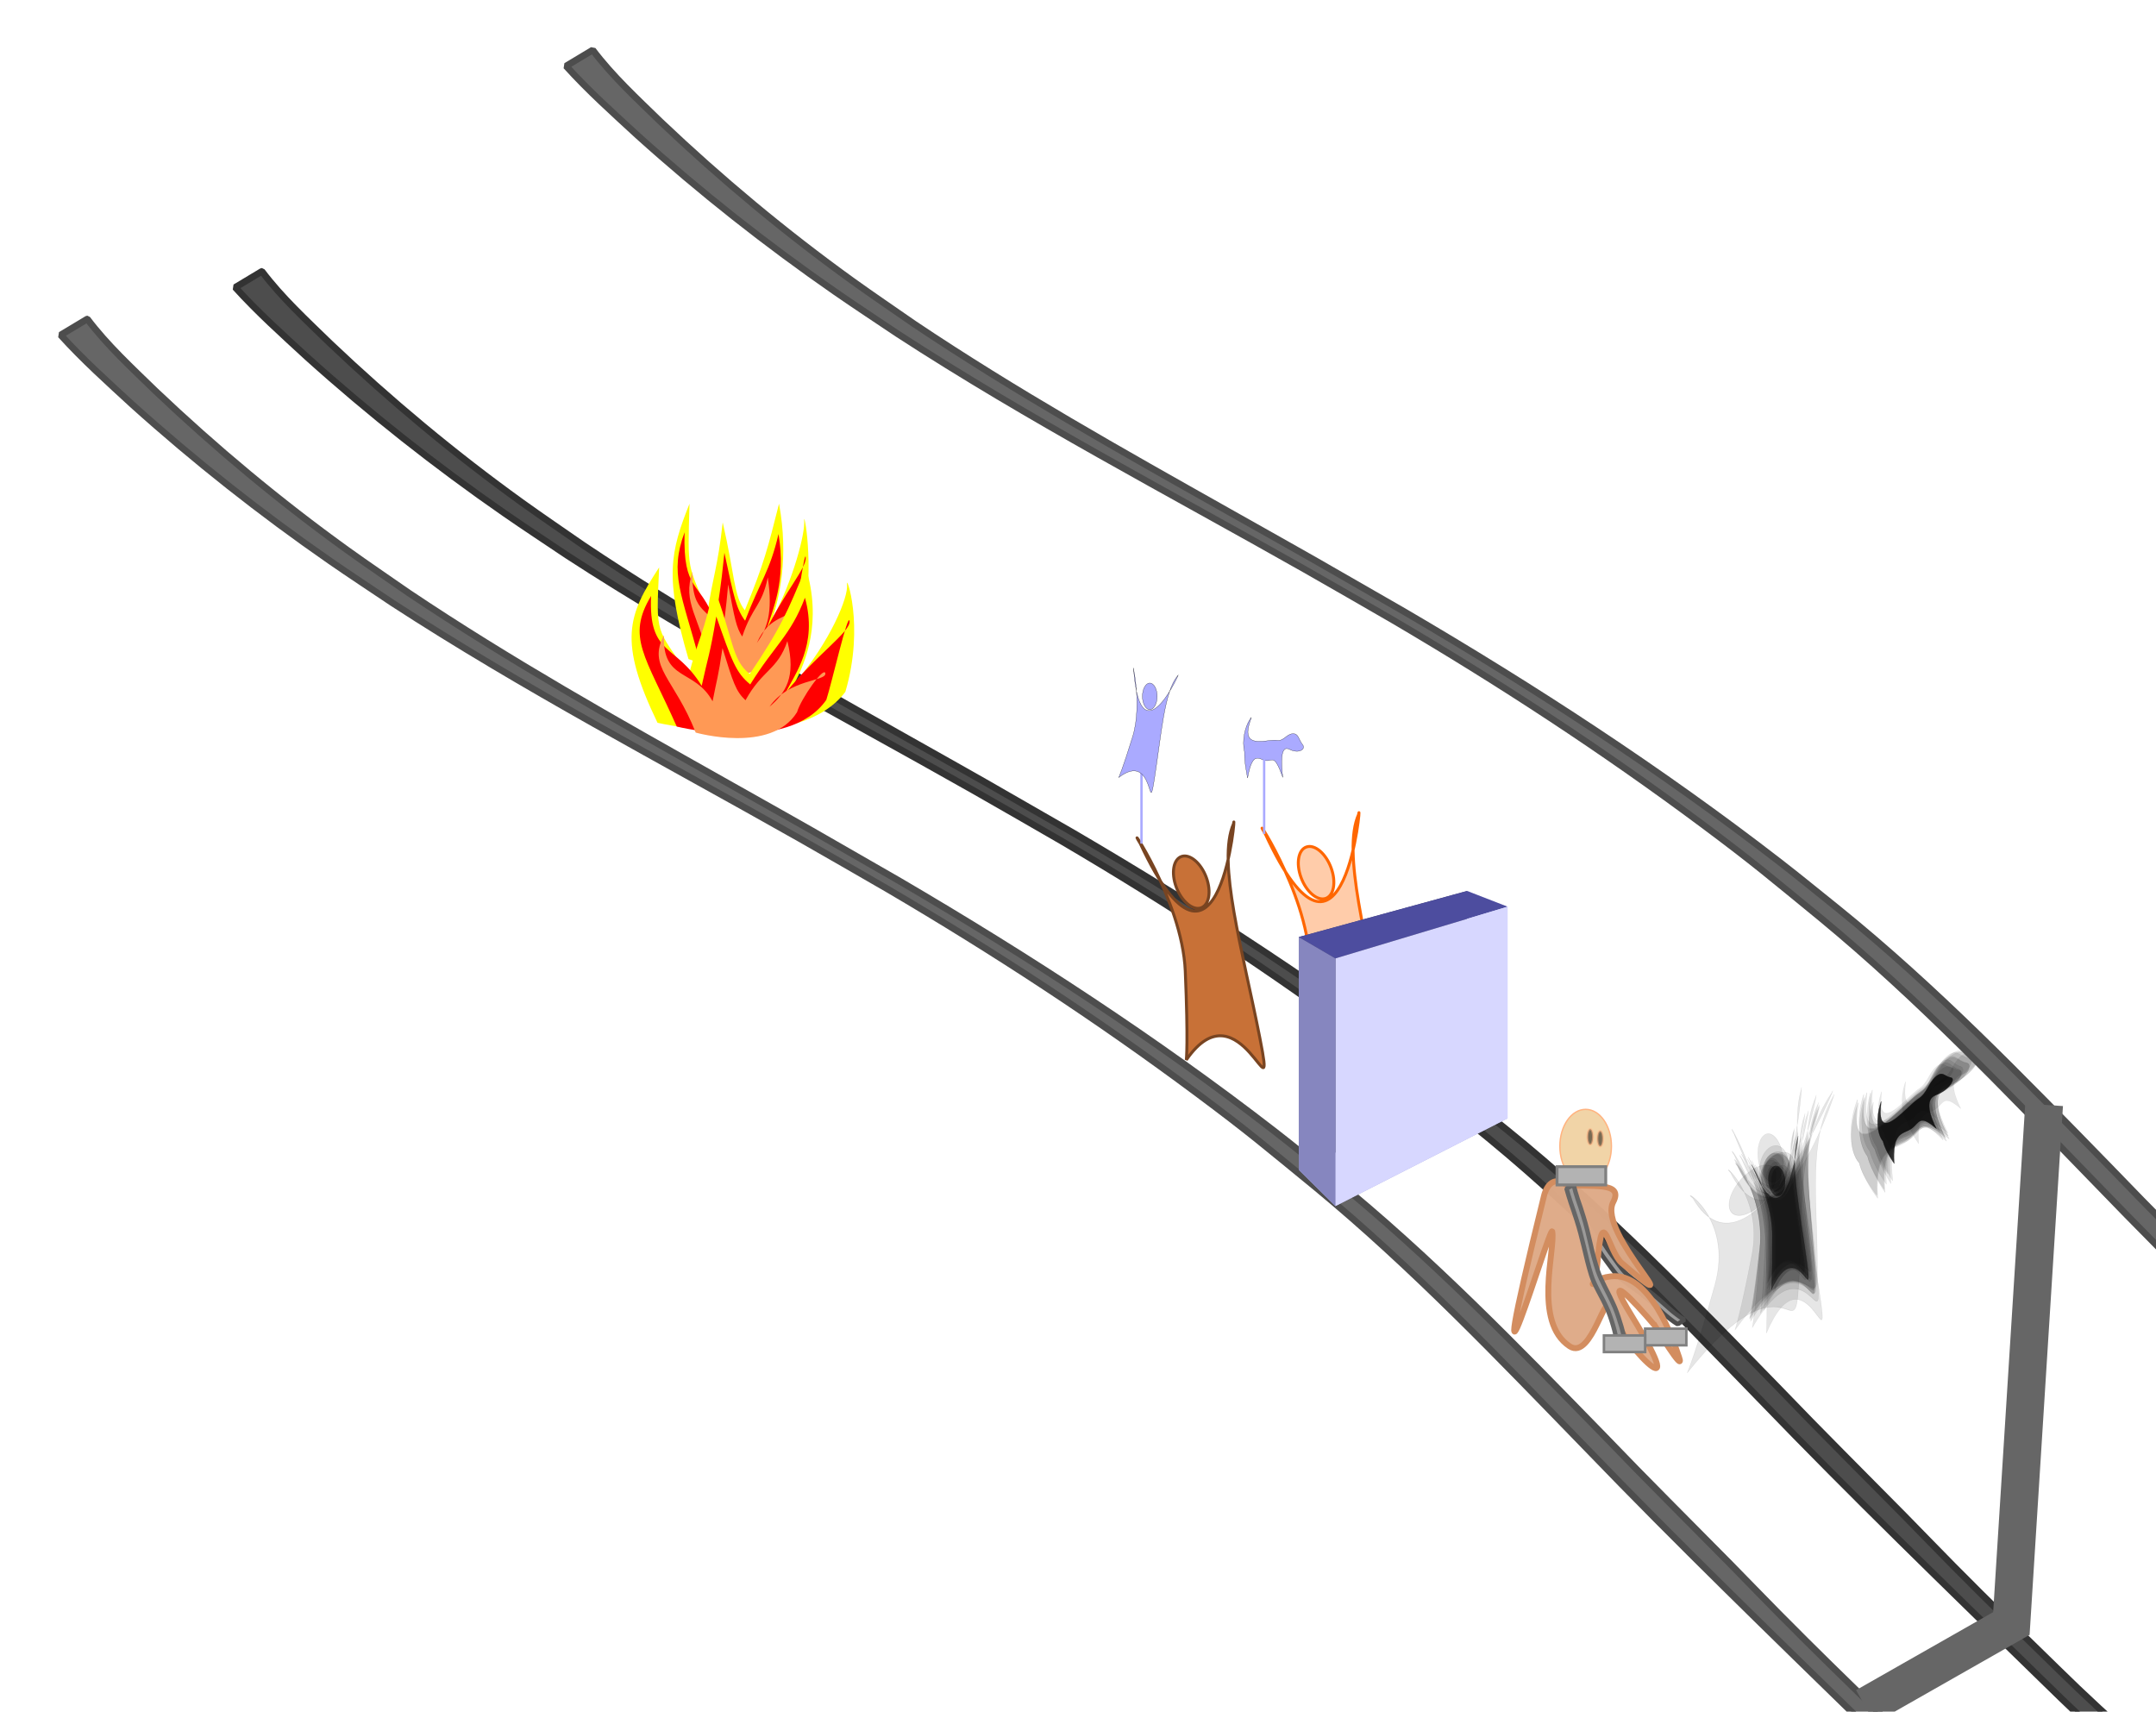 <?xml version="1.0" encoding="UTF-8" standalone="no"?>
<!-- Created with Inkscape (http://www.inkscape.org/) -->

<svg
   xmlns:dc="http://purl.org/dc/elements/1.1/"
   xmlns:cc="http://creativecommons.org/ns#"
   xmlns:rdf="http://www.w3.org/1999/02/22-rdf-syntax-ns#"
   xmlns:svg="http://www.w3.org/2000/svg"
   xmlns="http://www.w3.org/2000/svg"
   xmlns:sodipodi="http://sodipodi.sourceforge.net/DTD/sodipodi-0.dtd"
   xmlns:inkscape="http://www.inkscape.org/namespaces/inkscape"
   version="1.0"
   width="970"
   height="770"
   id="svg1"
   sodipodi:docname="Hoehlengleichnis2.svg"
   inkscape:version="0.92.3 (2405546, 2018-03-11)">
  <sodipodi:namedview
     pagecolor="#ffffff"
     bordercolor="#666666"
     borderopacity="1"
     objecttolerance="10"
     gridtolerance="10"
     guidetolerance="10"
     inkscape:pageopacity="0"
     inkscape:pageshadow="2"
     inkscape:window-width="1920"
     inkscape:window-height="1057"
     id="namedview50"
     showgrid="false"
     inkscape:zoom="0.88293651"
     inkscape:cx="682.37745"
     inkscape:cy="348.01519"
     inkscape:window-x="1912"
     inkscape:window-y="-8"
     inkscape:window-maximized="1"
     inkscape:current-layer="svg1" />
  <defs
     id="defs3">
    <inkscape:perspective
       sodipodi:type="inkscape:persp3d"
       inkscape:vp_x="326.1443 : 499.01215 : 1"
       inkscape:vp_y="0 : 937.68683 : 0"
       inkscape:vp_z="1134.1123 : 499.01215 : 1"
       inkscape:persp3d-origin="730.12833 : 425.56001 : 1"
       id="perspective915" />
  </defs>
  <path
     style="opacity:1;fill:#4d4d4d;fill-opacity:1;fill-rule:nonzero;stroke:#333333;stroke-width:3;stroke-linecap:round;stroke-linejoin:bevel;stroke-miterlimit:4;stroke-dasharray:none;stroke-dashoffset:0;stroke-opacity:1;paint-order:stroke markers fill"
     id="path862-6"
     d="m 117.827,122.079 c 8.953,11.85 19.953,21.954 30.558,32.28 27.139,25.77 55.954,49.78 86.328,71.652 9.097,6.551 18.396,12.815 27.594,19.223 45.537,30.546 93.376,57.369 141.113,84.255 49.617,27.945 30.398,17.044 79.779,45.412 58.358,34.176 115.171,71.16 168.697,112.552 8.794,6.801 17.371,13.878 26.057,20.817 44.03,35.564 83.351,76.334 122.808,116.766 18.471,19.262 37.423,38.051 56.158,57.052 7.247,7.35 14.381,14.813 21.648,22.144 18.461,18.624 28.151,27.941 46.922,46.276 24.725,24.228 50.691,47.541 80.248,65.778 10.666,6.581 13.852,7.829 24.415,12.929 0,0 -10.168,6.675 -10.168,6.675 v 0 c -10.156,-5.522 -13.124,-6.872 -23.398,-13.76 -28.675,-19.224 -53.877,-43.005 -78.461,-67.097 C 875.849,713.78 833.402,672.686 792.427,630.128 753.157,589.709 714.185,548.793 670.667,512.842 647.511,493.928 641.173,488.334 616.793,470.175 572.233,436.987 525.653,406.568 477.746,378.444 464.482,370.823 451.265,363.119 437.954,355.58 376.697,320.885 314.197,288.241 255.125,249.82 c -9.37,-6.309 -18.827,-12.49 -28.11,-18.927 -31.046,-21.528 -60.762,-44.958 -88.838,-70.24 -11.049,-10.174 -22.261,-20.214 -32.34,-31.375 0,0 11.99,-7.199 11.99,-7.199 z"
     inkscape:connector-curvature="0" />
  <path
     style="opacity:1;fill:#999999;fill-opacity:0.972;fill-rule:nonzero;stroke:#4d4d4d;stroke-width:2;stroke-linecap:round;stroke-linejoin:bevel;stroke-miterlimit:4;stroke-dasharray:none;stroke-dashoffset:0;stroke-opacity:1;paint-order:stroke markers fill"
     id="path1055"
     d="m 754.826,595.725 c -1.269,-0.725 -2.451,-1.611 -3.603,-2.509 -2.006,-1.517 -3.827,-3.249 -5.667,-4.958 -3.022,-2.908 -6.331,-5.483 -9.67,-8.012 -2.299,-1.775 -4.775,-3.316 -6.997,-5.189 -1.383,-1.175 -2.461,-2.641 -3.529,-4.094 -0.909,-1.302 -1.865,-2.569 -2.821,-3.836 -0.893,-1.161 -1.696,-2.383 -2.501,-3.606 -1.004,-1.461 -1.932,-2.971 -2.871,-4.474 -0.519,-0.866 -1.184,-1.646 -1.621,-2.56 -0.402,-0.798 -0.904,-1.537 -1.351,-2.309 -0.716,-1.216 -1.452,-2.421 -2.233,-3.596 -1.042,-1.504 -1.992,-3.064 -2.919,-4.641 -0.636,-1.062 -1.207,-2.16 -1.744,-3.274 -0.468,-1.019 -0.96,-2.025 -1.468,-3.023 -0.327,-0.693 -0.605,-1.404 -0.831,-2.136 -0.245,-0.735 -0.407,-1.494 -0.602,-2.243 -0.199,-0.737 -0.43,-1.463 -0.575,-2.213 -0.015,-0.101 -0.03,-0.201 -0.045,-0.302 0,0 3.274,-1.724 3.274,-1.724 v 0 c 0.012,0.097 0.023,0.193 0.035,0.29 0.123,0.747 0.344,1.466 0.546,2.194 0.203,0.741 0.358,1.496 0.607,2.225 0.216,0.715 0.474,1.413 0.78,2.095 0.49,1.009 0.989,2.014 1.457,3.035 0.536,1.106 1.095,2.2 1.706,3.266 0.891,1.588 1.823,3.148 2.883,4.631 0.803,1.17 1.579,2.361 2.296,3.585 0.465,0.775 0.987,1.516 1.395,2.324 0.412,0.908 1.051,1.692 1.542,2.556 0.916,1.512 1.824,3.029 2.849,4.471 0.82,1.205 1.642,2.407 2.519,3.572 0.95,1.271 1.871,2.563 2.788,3.858 1.064,1.423 2.12,2.869 3.481,4.029 2.171,1.885 4.545,3.516 6.81,5.283 3.343,2.556 6.68,5.127 9.78,7.979 1.869,1.676 3.712,3.384 5.732,4.881 1.152,0.864 2.328,1.761 3.645,2.354 0,0 -3.076,2.07 -3.076,2.07 z"
     inkscape:connector-curvature="0" />
  <path
     d="m 309.764,296.503 c -10.861,-36.966 -8.145,-48.312 0.453,-69.906 -0.905,31.476 -0.905,26.352 8.145,48.678 2.263,-15.738 4.525,-19.764 6.788,-40.26 5.43,23.424 4.978,33.306 9.955,39.528 8.598,-20.862 10.408,-28.182 15.386,-47.946 4.525,24.522 0,42.456 -3.168,52.338 9.956,-19.032 14.933,-39.162 14.481,-44.652 -0.453,-5.49 4.978,18.3 -0.453,48.312 -13.123,28.548 -51.588,13.908 -51.588,13.908 z"
     style="fill:#ffff00;fill-opacity:1;fill-rule:evenodd;stroke:none;stroke-width:0.113pt;stroke-linecap:butt;stroke-linejoin:miter;stroke-opacity:1"
     id="path2385-6"
     inkscape:connector-curvature="0" />
  <path
     d="m 315.053,298.196 c -8.647,-31.895 -13.901,-40.11 -7.055,-58.742 -0.721,27.158 6.695,21.163 13.901,40.426 1.801,-13.579 2.212,-13.511 4.014,-31.196 4.323,20.211 5.354,25.196 9.317,30.564 6.845,-18 11.067,-21.955 15.03,-39.008 3.603,21.158 -2.781,34.271 -5.303,42.797 7.926,-16.421 17.914,-27.494 17.554,-32.231 -0.36,-4.737 -4.843,27.594 -6.385,35.389 -10.448,24.632 -41.072,12 -41.072,12 z"
     style="fill:#ff0000;fill-opacity:1;fill-rule:evenodd;stroke:none;stroke-width:0.113pt;stroke-linecap:butt;stroke-linejoin:miter;stroke-opacity:1"
     id="path2384-3"
     inkscape:connector-curvature="0"
     sodipodi:nodetypes="cccccccscc" />
  <path
     d="m 320.253,300.909 c -5.862,-24.478 -13.358,-29.457 -8.717,-43.756 -0.488,20.842 8.473,14.916 13.358,29.699 1.221,-10.421 1.5,-10.369 2.721,-23.941 2.931,15.511 3.629,19.336 6.316,23.456 4.64,-13.814 8.814,-13.535 11.501,-26.622 2.442,16.238 -0.474,23.292 -4.906,29.53 5.373,-12.602 15.576,-11.323 15.331,-14.959 -0.244,-3.635 -6.714,11.4 -7.76,17.382 -7.083,18.903 -27.843,9.209 -27.843,9.209 z"
     style="fill:#ff9955;fill-opacity:1;fill-rule:evenodd;stroke:none;stroke-width:0.082pt;stroke-linecap:butt;stroke-linejoin:miter;stroke-opacity:1"
     id="path2384-8-6"
     inkscape:connector-curvature="0"
     sodipodi:nodetypes="cccccccscc" />
  <path
     d="m 295.816,325.16 c -17.792,-36.966 -13.344,-48.312 0.741,-69.906 -1.483,31.476 -1.483,26.352 13.344,48.678 3.707,-15.738 7.413,-19.764 11.12,-40.26 8.896,23.424 8.155,33.306 16.309,39.528 14.085,-20.862 17.05,-28.182 25.205,-47.946 7.413,24.522 0,42.456 -5.189,52.338 16.309,-19.032 24.464,-39.162 23.722,-44.652 -0.741,-5.49 8.155,18.3 -0.741,48.312 -21.498,28.548 -84.511,13.908 -84.511,13.908 z"
     style="fill:#ffff00;fill-opacity:1;fill-rule:evenodd;stroke:none;stroke-width:0.144pt;stroke-linecap:butt;stroke-linejoin:miter;stroke-opacity:1"
     id="path2385"
     inkscape:connector-curvature="0" />
  <path
     d="m 304.48,326.854 c -14.165,-31.895 -22.772,-40.11 -11.558,-58.742 -1.18,27.158 10.968,21.163 22.772,40.426 2.951,-13.579 3.624,-13.511 6.575,-31.196 7.083,20.211 8.77,25.196 15.262,30.564 11.214,-18 18.13,-21.955 24.623,-39.008 5.902,21.158 -4.556,34.271 -8.687,42.797 12.985,-16.421 29.347,-27.494 28.757,-32.231 -0.59,-4.737 -7.933,27.594 -10.46,35.389 -17.116,24.632 -67.284,12 -67.284,12 z"
     style="fill:#ff0000;fill-opacity:1;fill-rule:evenodd;stroke:none;stroke-width:0.145pt;stroke-linecap:butt;stroke-linejoin:miter;stroke-opacity:1"
     id="path2384"
     inkscape:connector-curvature="0"
     sodipodi:nodetypes="cccccccscc" />
  <path
     d="m 589.532,472.56 c 24.373,-35.06 40.718,29.885 33.162,-9.614 -7.556,-39.499 -19.044,-79.573 -11.442,-96.558 1.475,-10.487 -6.021,86.617 -41.977,8.769 -7.938,-12.964 18.734,25.022 19.968,57.42 1.234,32.398 0.29,39.984 0.29,39.984 z m 9.354,-82.112 c 2.347,6.407 1.216,12.563 -2.525,13.75 -3.741,1.187 -8.676,-3.044 -11.023,-9.451 -2.347,-6.407 -1.216,-12.563 2.525,-13.75 3.741,-1.187 8.676,3.044 11.023,9.451 z"
     style="fill:#ffccaa;fill-opacity:1;fill-rule:evenodd;stroke:#ff6600;stroke-width:1.321;stroke-linecap:butt;stroke-linejoin:miter;stroke-miterlimit:4;stroke-dasharray:none;stroke-opacity:1"
     id="path2354"
     inkscape:connector-curvature="0" />
  <g
     id="g1087"
     transform="matrix(1,0.028,0,1,77.79,79.612)">
    <g
       id="g1117"
       transform="matrix(0.969,-0.815,0.249,0.823,-290.883,702.282)">
      <path
         d="m 874.779,612.711 c 30.395,-18.487 24.316,28.964 29.96,0.616 5.645,-28.347 8.25,-57.927 19.539,-67.787 4.342,-6.779 -30.829,57.311 -36.908,-3.081 -2.605,-10.476 7.816,20.952 -0.868,43.137 -8.684,22.185 -11.724,27.115 -11.724,27.115 z m 32.203,-53.547 c 0,4.839 -2.765,8.761 -6.176,8.761 -3.411,0 -6.176,-3.922 -6.176,-8.761 0,-4.839 2.765,-8.761 6.176,-8.761 3.411,0 6.176,3.922 6.176,8.761 z"
         style="opacity:0.1;fill:#000000;fill-opacity:1;fill-rule:evenodd;stroke:#000000;stroke-width:0.127pt;stroke-linecap:butt;stroke-linejoin:miter;stroke-opacity:1"
         id="path2515"
         inkscape:connector-curvature="0" />
      <path
         d="m 874.779,613.244 c 30.395,-18.803 24.316,29.458 29.96,0.627 5.645,-28.831 8.25,-58.916 19.539,-68.944 4.342,-6.894 -30.829,58.289 -36.908,-3.134 -2.605,-10.655 7.816,21.31 -0.868,43.873 -8.684,22.563 -11.724,27.578 -11.724,27.578 z m 32.203,-54.461 c 0,4.921 -2.765,8.911 -6.176,8.911 -3.411,0 -6.176,-3.989 -6.176,-8.911 0,-4.921 2.765,-8.911 6.176,-8.911 3.411,0 6.176,3.989 6.176,8.911 z"
         style="opacity:0.1;fill:#000000;fill-opacity:1;fill-rule:evenodd;stroke:#000000;stroke-width:0.128pt;stroke-linecap:butt;stroke-linejoin:miter;stroke-opacity:1"
         id="path2518"
         inkscape:connector-curvature="0" />
      <path
         d="m 881.002,614.379 c 22.809,-19.475 18.247,30.51 22.483,0.649 4.236,-29.861 6.191,-61.021 14.663,-71.407 3.258,-7.141 -23.135,60.371 -27.696,-3.246 -1.955,-11.036 5.865,22.071 -0.652,45.441 -6.517,23.37 -8.798,28.563 -8.798,28.563 z m 24.166,-56.407 c 0,5.097 -2.075,9.229 -4.635,9.229 -2.56,0 -4.635,-4.132 -4.635,-9.229 0,-5.097 2.075,-9.229 4.635,-9.229 2.56,0 4.635,4.132 4.635,9.229 z"
         style="opacity:0.1;fill:#000000;fill-opacity:1;fill-rule:evenodd;stroke:#000000;stroke-width:0.113pt;stroke-linecap:butt;stroke-linejoin:miter;stroke-opacity:1"
         id="path2521"
         inkscape:connector-curvature="0" />
      <path
         d="m 879.423,614.379 c 24.734,-19.475 19.787,30.51 24.381,0.649 4.593,-29.861 6.713,-61.021 15.9,-71.407 3.533,-7.141 -25.087,60.371 -30.034,-3.246 -2.12,-11.036 6.36,22.071 -0.707,45.441 -7.067,23.37 -9.54,28.563 -9.54,28.563 z m 26.206,-56.407 c 0,5.097 -2.25,9.229 -5.026,9.229 -2.776,0 -5.026,-4.132 -5.026,-9.229 0,-5.097 2.25,-9.229 5.026,-9.229 2.776,0 5.026,4.132 5.026,9.229 z"
         style="opacity:0.1;fill:#000000;fill-opacity:1;fill-rule:evenodd;stroke:#000000;stroke-width:0.118pt;stroke-linecap:butt;stroke-linejoin:miter;stroke-opacity:1"
         id="path2524"
         inkscape:connector-curvature="0" />
      <path
         d="m 879.419,625.113 c 24.739,-25.831 19.791,40.468 24.385,0.861 4.594,-39.607 6.715,-80.937 15.903,-94.713 3.534,-9.471 -25.092,80.076 -30.04,-4.305 -2.12,-14.638 6.361,29.275 -0.707,60.272 -7.068,30.997 -9.542,37.885 -9.542,37.885 z m 26.211,-74.817 c 0,6.761 -2.251,12.241 -5.027,12.241 -2.776,0 -5.027,-5.481 -5.027,-12.241 0,-6.761 2.251,-12.241 5.027,-12.241 2.776,0 5.027,5.481 5.027,12.241 z"
         style="opacity:0.1;fill:#000000;fill-opacity:1;fill-rule:evenodd;stroke:#000000;stroke-width:0.135pt;stroke-linecap:butt;stroke-linejoin:miter;stroke-opacity:1"
         id="path2527"
         inkscape:connector-curvature="0" />
      <path
         d="m 874.779,614.379 c 30.395,-19.475 24.316,30.51 29.96,0.649 5.645,-29.861 8.25,-61.021 19.539,-71.407 4.342,-7.141 -30.829,60.371 -36.908,-3.246 -2.605,-11.036 7.816,22.071 -0.868,45.441 -8.684,23.37 -11.724,28.563 -11.724,28.563 z m 32.203,-56.407 c 0,5.097 -2.765,9.229 -6.176,9.229 -3.411,0 -6.176,-4.132 -6.176,-9.229 0,-5.097 2.765,-9.229 6.176,-9.229 3.411,0 6.176,4.132 6.176,9.229 z"
         style="opacity:0.1;fill:#000000;fill-opacity:1;fill-rule:evenodd;stroke:#000000;stroke-width:0.13pt;stroke-linecap:butt;stroke-linejoin:miter;stroke-opacity:1"
         id="path2530"
         inkscape:connector-curvature="0" />
      <path
         d="m 874.779,617.757 c 30.395,-21.475 24.316,33.645 29.96,0.716 5.645,-32.929 8.25,-67.289 19.539,-78.743 4.342,-7.874 -30.829,66.573 -36.908,-3.579 -2.605,-12.169 7.816,24.339 -0.868,50.109 -8.684,25.77 -11.724,31.497 -11.724,31.497 z m 32.203,-62.201 c 0,5.621 -2.765,10.177 -6.176,10.177 -3.411,0 -6.176,-4.556 -6.176,-10.177 0,-5.621 2.765,-10.177 6.176,-10.177 3.411,0 6.176,4.556 6.176,10.177 z"
         style="opacity:0.1;fill:#000000;fill-opacity:1;fill-rule:evenodd;stroke:#000000;stroke-width:0.137pt;stroke-linecap:butt;stroke-linejoin:miter;stroke-opacity:1"
         id="path2533"
         inkscape:connector-curvature="0" />
      <path
         d="m 867.995,612.674 c 38.664,-18.465 30.931,28.928 38.111,0.616 7.18,-28.313 10.494,-57.857 24.855,-67.705 5.523,-6.771 -39.216,57.242 -46.949,-3.078 -3.314,-10.464 9.942,20.927 -1.105,43.085 -11.047,22.158 -14.913,27.082 -14.913,27.082 z m 40.964,-53.483 c 0,4.833 -3.517,8.751 -7.856,8.751 -4.339,0 -7.856,-3.918 -7.856,-8.751 0,-4.833 3.517,-8.751 7.856,-8.751 4.339,0 7.856,3.918 7.856,8.751 z"
         style="opacity:0.1;fill:#000000;fill-opacity:1;fill-rule:evenodd;stroke:#000000;stroke-width:0.143pt;stroke-linecap:butt;stroke-linejoin:miter;stroke-opacity:1"
         id="path2536"
         inkscape:connector-curvature="0" />
      <path
         d="m 845.441,614.379 c 52.321,-19.475 41.857,30.51 51.574,0.649 9.717,-29.861 14.201,-61.021 33.635,-71.407 7.474,-7.141 -53.068,60.371 -63.533,-3.246 -4.485,-11.036 13.454,22.071 -1.495,45.441 -14.949,23.37 -20.181,28.563 -20.181,28.563 z m 55.434,-56.407 c 0,5.097 -4.76,9.229 -10.631,9.229 -5.871,0 -10.631,-4.132 -10.631,-9.229 0,-5.097 4.76,-9.229 10.631,-9.229 5.871,0 10.631,4.132 10.631,9.229 z"
         style="opacity:0.1;fill:#000000;fill-opacity:1;fill-rule:evenodd;stroke:#000000;stroke-width:0.171pt;stroke-linecap:butt;stroke-linejoin:miter;stroke-opacity:1"
         id="path2539"
         inkscape:connector-curvature="0" />
      <path
         d="m 943.615,603.573 c 3.484,-22.258 8.308,-13.911 12.865,-13.448 4.556,0.464 5.628,-5.565 11.524,12.984 -1.072,-10.202 -1.876,-25.504 4.556,-21.794 6.432,3.71 11.792,0 9.112,-3.71 -2.68,-3.71 -2.68,-8.81 -6.968,-8.347 -4.288,0.464 -6.164,6.028 -10.72,5.101 -4.556,-0.927 -16.081,3.71 -19.297,-2.319 -3.216,-6.028 4.02,-19.939 0.536,-13.911 -3.484,6.028 -5.628,16.694 -3.752,25.04 -0.268,7.883 2.144,20.403 2.144,20.403 z"
         style="opacity:0.1;fill:#000000;fill-opacity:1;fill-rule:evenodd;stroke:#000000;stroke-width:0.087pt;stroke-linecap:butt;stroke-linejoin:miter;stroke-opacity:1"
         id="path2543"
         inkscape:connector-curvature="0" />
      <path
         d="m 936.064,604.172 c 4.759,-22.258 11.349,-13.911 17.572,-13.448 6.224,0.464 7.688,-5.565 15.742,12.984 -1.464,-10.202 -2.563,-25.504 6.224,-21.794 8.786,3.71 16.108,0 12.447,-3.71 -3.661,-3.71 -3.661,-8.81 -9.518,-8.347 -5.857,0.464 -8.42,6.028 -14.644,5.101 -6.224,-0.927 -21.966,3.71 -26.359,-2.319 -4.393,-6.028 5.491,-19.939 0.732,-13.911 -4.759,6.028 -7.688,16.694 -5.125,25.04 -0.366,7.883 2.929,20.403 2.929,20.403 z"
         style="opacity:0.1;fill:#000000;fill-opacity:1;fill-rule:evenodd;stroke:#000000;stroke-width:0.101pt;stroke-linecap:butt;stroke-linejoin:miter;stroke-opacity:1"
         id="path2544"
         inkscape:connector-curvature="0" />
      <path
         d="m 942.638,604.172 c 3.484,-22.258 8.308,-13.911 12.865,-13.448 4.556,0.464 5.628,-5.565 11.524,12.984 -1.072,-10.202 -1.876,-25.504 4.556,-21.794 6.432,3.71 11.792,0 9.112,-3.71 -2.68,-3.71 -2.68,-8.81 -6.968,-8.347 -4.288,0.464 -6.164,6.028 -10.72,5.101 -4.556,-0.927 -16.081,3.71 -19.297,-2.319 -3.216,-6.028 4.02,-19.939 0.536,-13.911 -3.484,6.028 -5.628,16.694 -3.752,25.04 -0.268,7.883 2.144,20.403 2.144,20.403 z"
         style="opacity:0.1;fill:#000000;fill-opacity:1;fill-rule:evenodd;stroke:#000000;stroke-width:0.087pt;stroke-linecap:butt;stroke-linejoin:miter;stroke-opacity:1"
         id="path2545"
         inkscape:connector-curvature="0" />
      <path
         d="m 942.638,599.003 c 3.484,-17.355 8.308,-10.847 12.865,-10.485 4.556,0.362 5.628,-4.339 11.524,10.124 -1.072,-7.954 -1.876,-19.886 4.556,-16.993 6.432,2.892 11.792,0 9.112,-2.892 -2.68,-2.892 -2.68,-6.87 -6.968,-6.508 -4.288,0.362 -6.164,4.7 -10.72,3.977 -4.556,-0.723 -16.081,2.892 -19.297,-1.808 -3.216,-4.7 4.02,-15.547 0.536,-10.847 -3.484,4.7 -5.628,13.016 -3.752,19.524 -0.268,6.146 2.144,15.908 2.144,15.908 z"
         style="opacity:0.1;fill:#000000;fill-opacity:1;fill-rule:evenodd;stroke:#000000;stroke-width:0.076pt;stroke-linecap:butt;stroke-linejoin:miter;stroke-opacity:1"
         id="path2546"
         inkscape:connector-curvature="0" />
      <path
         d="m 939.466,605.882 c 4.099,-23.88 9.775,-14.925 15.136,-14.427 5.361,0.497 6.622,-5.97 13.559,13.93 -1.261,-10.945 -2.207,-27.362 5.361,-23.382 7.568,3.98 13.874,0 10.721,-3.98 -3.153,-3.98 -3.153,-9.452 -8.199,-8.955 -5.045,0.497 -7.253,6.467 -12.613,5.472 -5.361,-0.995 -18.92,3.98 -22.704,-2.487 -3.784,-6.467 4.73,-21.392 0.631,-14.925 -4.099,6.467 -6.622,17.91 -4.415,26.865 -0.315,8.457 2.523,21.89 2.523,21.89 z"
         style="opacity:0.1;fill:#000000;fill-opacity:1;fill-rule:evenodd;stroke:#000000;stroke-width:0.097pt;stroke-linecap:butt;stroke-linejoin:miter;stroke-opacity:1"
         id="path2547"
         inkscape:connector-curvature="0" />
      <path
         d="m 939.476,604.172 c 4.097,-22.258 9.771,-13.911 15.129,-13.448 5.358,0.464 6.619,-5.565 13.553,12.984 -1.261,-10.202 -2.206,-25.504 5.358,-21.794 7.564,3.71 13.868,0 10.716,-3.71 -3.152,-3.71 -3.152,-8.81 -8.195,-8.347 -5.043,0.464 -7.249,6.028 -12.607,5.101 -5.358,-0.927 -18.911,3.71 -22.693,-2.319 -3.782,-6.028 4.728,-19.939 0.63,-13.911 -4.097,6.028 -6.619,16.694 -4.413,25.04 -0.315,7.883 2.521,20.403 2.521,20.403 z"
         style="opacity:0.1;fill:#000000;fill-opacity:1;fill-rule:evenodd;stroke:#000000;stroke-width:0.094pt;stroke-linecap:butt;stroke-linejoin:miter;stroke-opacity:1"
         id="path2548"
         inkscape:connector-curvature="0" />
      <path
         d="m 936.064,605.797 c 4.759,-23.799 11.349,-14.875 17.572,-14.379 6.224,0.496 7.688,-5.95 15.742,13.883 -1.464,-10.908 -2.563,-27.27 6.224,-23.303 8.786,3.967 16.108,0 12.447,-3.967 -3.661,-3.967 -3.661,-9.421 -9.518,-8.925 -5.857,0.496 -8.42,6.446 -14.644,5.454 -6.224,-0.992 -21.966,3.967 -26.359,-2.479 -4.393,-6.446 5.491,-21.32 0.732,-14.875 -4.759,6.446 -7.688,17.849 -5.125,26.774 -0.366,8.429 2.929,21.816 2.929,21.816 z"
         style="opacity:0.1;fill:#000000;fill-opacity:1;fill-rule:evenodd;stroke:#000000;stroke-width:0.105pt;stroke-linecap:butt;stroke-linejoin:miter;stroke-opacity:1"
         id="path2549"
         inkscape:connector-curvature="0" />
      <path
         d="m 940.873,602.824 c 4.097,-22.258 9.771,-13.911 15.129,-13.448 5.358,0.464 6.619,-5.565 13.553,12.984 -1.261,-10.202 -2.206,-25.504 5.358,-21.794 7.564,3.71 13.868,0 10.716,-3.71 -3.152,-3.71 -3.152,-8.81 -8.195,-8.347 -5.043,0.464 -7.249,6.028 -12.607,5.101 -5.358,-0.927 -18.911,3.71 -22.693,-2.319 -3.782,-6.028 4.728,-19.939 0.63,-13.911 -4.097,6.028 -6.619,16.694 -4.413,25.04 -0.315,7.883 2.521,20.403 2.521,20.403 z"
         style="opacity:0.1;fill:#000000;fill-opacity:1;fill-rule:evenodd;stroke:#000000;stroke-width:0.094pt;stroke-linecap:butt;stroke-linejoin:miter;stroke-opacity:1"
         id="path2550"
         inkscape:connector-curvature="0" />
      <path
         d="m 884.669,606.175 c 20.291,-14.705 16.233,23.038 20.001,0.49 3.768,-22.548 5.508,-46.076 13.044,-53.919 2.899,-5.392 -20.581,45.586 -24.64,-2.451 -1.739,-8.333 5.218,16.666 -0.58,34.312 -5.798,17.646 -7.827,21.567 -7.827,21.567 z m 21.499,-42.592 c 0,3.849 -1.846,6.969 -4.123,6.969 -2.277,0 -4.123,-3.12 -4.123,-6.969 0,-3.849 1.846,-6.969 4.123,-6.969 2.277,0 4.123,3.12 4.123,6.969 z"
         style="opacity:0.1;fill:#000000;fill-opacity:1;fill-rule:evenodd;stroke:#000000;stroke-width:0.093pt;stroke-linecap:butt;stroke-linejoin:miter;stroke-opacity:1"
         id="path2479"
         inkscape:connector-curvature="0" />
      <path
         d="m 957.467,596.581 c 2.809,-15.057 6.699,-9.411 10.372,-9.097 3.673,0.314 4.538,-3.764 9.292,8.783 -0.864,-6.901 -1.513,-17.253 3.673,-14.743 5.186,2.509 9.508,0 7.347,-2.509 -2.161,-2.509 -2.161,-5.96 -5.618,-5.646 -3.457,0.314 -4.97,4.078 -8.644,3.451 -3.674,-0.627 -12.965,2.509 -15.558,-1.568 -2.593,-4.078 3.241,-13.488 0.432,-9.411 -2.809,4.078 -4.538,11.293 -3.025,16.939 -0.216,5.333 1.729,13.802 1.729,13.802 z"
         style="opacity:0.1;fill:#000000;fill-opacity:1;fill-rule:evenodd;stroke:#000000;stroke-width:0.064pt;stroke-linecap:butt;stroke-linejoin:miter;stroke-opacity:1"
         id="path2483"
         inkscape:connector-curvature="0" />
      <path
         d="m 885.635,603.508 c 16.62,-15.746 13.296,24.669 16.383,0.525 3.087,-24.144 4.511,-49.338 10.685,-57.736 2.374,-5.774 -16.858,48.813 -20.182,-2.624 -1.425,-8.923 4.274,17.846 -0.475,36.741 -4.749,18.895 -6.411,23.094 -6.411,23.094 z m 17.609,-45.608 c 0,4.121 -1.512,7.462 -3.377,7.462 -1.865,0 -3.377,-3.341 -3.377,-7.462 0,-4.121 1.512,-7.462 3.377,-7.462 1.865,0 3.377,3.341 3.377,7.462 z"
         style="opacity:0.1;fill:#000000;fill-opacity:1;fill-rule:evenodd;stroke:#000000;stroke-width:0.087pt;stroke-linecap:butt;stroke-linejoin:miter;stroke-opacity:1"
         id="path2494"
         inkscape:connector-curvature="0" />
      <path
         d="m 885.101,607.333 c 16.62,-15.746 13.296,24.669 16.383,0.525 3.087,-24.144 4.511,-49.338 10.685,-57.736 2.374,-5.774 -16.858,48.813 -20.182,-2.624 -1.425,-8.923 4.274,17.846 -0.475,36.741 -4.749,18.895 -6.411,23.094 -6.411,23.094 z m 17.609,-45.608 c 0,4.121 -1.512,7.462 -3.377,7.462 -1.865,0 -3.377,-3.341 -3.377,-7.462 0,-4.121 1.512,-7.462 3.377,-7.462 1.865,0 3.377,3.341 3.377,7.462 z"
         style="opacity:0.1;fill:#000000;fill-opacity:1;fill-rule:evenodd;stroke:#000000;stroke-width:0.087pt;stroke-linecap:butt;stroke-linejoin:miter;stroke-opacity:1"
         id="path2497"
         inkscape:connector-curvature="0" />
      <path
         d="m 886.637,609.757 c 16.62,-15.746 13.296,24.669 16.383,0.525 3.087,-24.144 4.511,-49.338 10.685,-57.736 2.374,-5.774 -16.858,48.813 -20.182,-2.624 -1.425,-8.923 4.274,17.846 -0.475,36.741 -4.749,18.895 -6.411,23.094 -6.411,23.094 z m 17.609,-45.608 c 0,4.121 -1.512,7.462 -3.377,7.462 -1.865,0 -3.377,-3.341 -3.377,-7.462 0,-4.121 1.512,-7.462 3.377,-7.462 1.865,0 3.377,3.341 3.377,7.462 z"
         style="opacity:0.1;fill:#000000;fill-opacity:1;fill-rule:evenodd;stroke:#000000;stroke-width:0.087pt;stroke-linecap:butt;stroke-linejoin:miter;stroke-opacity:1"
         id="path2500"
         inkscape:connector-curvature="0" />
      <path
         d="m 885.101,603.958 c 16.62,-15.746 13.296,24.669 16.383,0.525 3.087,-24.144 4.511,-49.338 10.685,-57.736 2.374,-5.774 -16.858,48.813 -20.182,-2.624 -1.425,-8.923 4.274,17.846 -0.475,36.741 -4.749,18.895 -6.411,23.094 -6.411,23.094 z m 17.609,-45.608 c 0,4.121 -1.512,7.462 -3.377,7.462 -1.865,0 -3.377,-3.341 -3.377,-7.462 0,-4.121 1.512,-7.462 3.377,-7.462 1.865,0 3.377,3.341 3.377,7.462 z"
         style="opacity:0.1;fill:#000000;fill-opacity:1;fill-rule:evenodd;stroke:#000000;stroke-width:0.087pt;stroke-linecap:butt;stroke-linejoin:miter;stroke-opacity:1"
         id="path2503"
         inkscape:connector-curvature="0" />
      <path
         d="m 886.497,606.258 c 16.62,-15.746 13.296,24.669 16.383,0.525 3.087,-24.144 4.511,-49.338 10.685,-57.736 2.374,-5.774 -16.858,48.813 -20.182,-2.624 -1.425,-8.923 4.274,17.846 -0.475,36.741 -4.749,18.895 -6.411,23.094 -6.411,23.094 z m 17.609,-45.608 c 0,4.121 -1.512,7.462 -3.377,7.462 -1.865,0 -3.377,-3.341 -3.377,-7.462 0,-4.121 1.512,-7.462 3.377,-7.462 1.865,0 3.377,3.341 3.377,7.462 z"
         style="opacity:0.1;fill:#000000;fill-opacity:1;fill-rule:evenodd;stroke:#000000;stroke-width:0.087pt;stroke-linecap:butt;stroke-linejoin:miter;stroke-opacity:1"
         id="path2506"
         inkscape:connector-curvature="0" />
      <path
         d="m 887.36,609.457 c 16.62,-15.746 13.296,24.669 16.383,0.525 3.087,-24.144 4.511,-49.338 10.685,-57.736 2.374,-5.774 -16.858,48.813 -20.182,-2.624 -1.425,-8.923 4.274,17.846 -0.475,36.741 -4.749,18.895 -6.411,23.094 -6.411,23.094 z m 17.609,-45.608 c 0,4.121 -1.512,7.462 -3.377,7.462 -1.865,0 -3.377,-3.341 -3.377,-7.462 0,-4.121 1.512,-7.462 3.377,-7.462 1.865,0 3.377,3.341 3.377,7.462 z"
         style="opacity:0.1;fill:#000000;fill-opacity:1;fill-rule:evenodd;stroke:#000000;stroke-width:0.087pt;stroke-linecap:butt;stroke-linejoin:miter;stroke-opacity:1"
         id="path2509"
         inkscape:connector-curvature="0" />
      <path
         d="m 886.079,608.082 c 16.62,-15.746 13.296,24.669 16.383,0.525 3.087,-24.144 4.511,-49.338 10.685,-57.736 2.374,-5.774 -16.858,48.813 -20.182,-2.624 -1.425,-8.923 4.274,17.846 -0.475,36.741 -4.749,18.895 -6.411,23.094 -6.411,23.094 z m 17.609,-45.608 c 0,4.121 -1.512,7.462 -3.377,7.462 -1.865,0 -3.377,-3.341 -3.377,-7.462 0,-4.121 1.512,-7.462 3.377,-7.462 1.865,0 3.377,3.341 3.377,7.462 z"
         style="opacity:0.5;fill:#000000;fill-opacity:1;fill-rule:evenodd;stroke:#000000;stroke-width:0.087pt;stroke-linecap:butt;stroke-linejoin:miter;stroke-opacity:1"
         id="path2512"
         inkscape:connector-curvature="0" />
      <path
         d="m 947.399,592.457 c 2.809,-15.057 6.699,-9.411 10.372,-9.097 3.674,0.314 4.538,-3.764 9.292,8.783 -0.864,-6.901 -1.513,-17.253 3.673,-14.743 5.186,2.509 9.508,0 7.347,-2.509 -2.161,-2.509 -2.161,-5.96 -5.618,-5.646 -3.457,0.314 -4.97,4.078 -8.644,3.451 -3.673,-0.627 -12.965,2.509 -15.558,-1.568 -2.593,-4.078 3.241,-13.488 0.432,-9.411 -2.809,4.078 -4.538,11.293 -3.025,16.939 -0.216,5.333 1.729,13.802 1.729,13.802 z"
         style="opacity:0.1;fill:#000000;fill-opacity:1;fill-rule:evenodd;stroke:#000000;stroke-width:0.064pt;stroke-linecap:butt;stroke-linejoin:miter;stroke-opacity:1"
         id="path2541"
         inkscape:connector-curvature="0" />
      <path
         d="m 946.118,596.581 c 2.809,-15.057 6.699,-9.411 10.372,-9.097 3.673,0.314 4.538,-3.764 9.292,8.783 -0.864,-6.901 -1.513,-17.253 3.673,-14.743 5.186,2.509 9.508,0 7.347,-2.509 -2.161,-2.509 -2.161,-5.96 -5.618,-5.646 -3.457,0.314 -4.97,4.078 -8.644,3.451 -3.673,-0.627 -12.965,2.509 -15.558,-1.568 -2.593,-4.078 3.241,-13.488 0.432,-9.411 -2.809,4.078 -4.538,11.293 -3.025,16.939 -0.216,5.333 1.729,13.802 1.729,13.802 z"
         style="opacity:0.8;fill:#000000;fill-opacity:1;fill-rule:evenodd;stroke:#000000;stroke-width:0.064pt;stroke-linecap:butt;stroke-linejoin:miter;stroke-opacity:1"
         id="path2542"
         inkscape:connector-curvature="0" />
    </g>
  </g>
  <path
     d="m 542.716,394.687 c 2.375,6.398 1.272,12.558 -2.464,13.76 -3.736,1.202 -8.69,-3.01 -11.065,-9.408 -2.375,-6.398 -1.272,-12.558 2.464,-13.76 3.736,-1.202 8.69,3.01 11.065,9.408 z m -8.986,82.148 c 24.216,-35.154 40.851,29.727 33.118,-9.743 -7.733,-39.47 -19.4,-79.498 -11.875,-96.513 1.428,-10.493 -5.633,86.64 -41.938,8.932 -7.996,-12.934 18.846,24.949 20.225,57.342 1.379,32.393 0.47,39.982 0.47,39.982 z"
     style="fill:#c87137;fill-opacity:1;stroke:#784421;stroke-width:1.321;stroke-miterlimit:4;stroke-dasharray:none;stroke-opacity:1"
     id="path2325"
     inkscape:connector-curvature="0" />
  <path
     style="opacity:1;fill:#666666;fill-opacity:1;fill-rule:nonzero;stroke:#4d4d4d;stroke-width:3;stroke-linecap:round;stroke-linejoin:bevel;stroke-miterlimit:4;stroke-dasharray:none;stroke-dashoffset:0;stroke-opacity:1;paint-order:stroke markers fill"
     id="path862"
     d="m 39.285,143.509 c 8.953,11.85 19.953,21.954 30.558,32.28 27.139,25.77 55.954,49.78 86.328,71.652 9.097,6.551 18.396,12.815 27.594,19.223 45.537,30.546 93.376,57.369 141.113,84.255 49.617,27.945 30.398,17.044 79.779,45.412 58.358,34.176 115.171,71.16 168.697,112.552 8.794,6.801 17.371,13.878 26.057,20.817 44.03,35.564 83.351,76.334 122.808,116.766 18.471,19.262 37.423,38.051 56.158,57.052 7.247,7.35 14.381,14.813 21.648,22.144 18.461,18.624 28.151,27.941 46.922,46.276 24.725,24.228 50.691,47.541 80.248,65.778 10.666,6.581 13.852,7.829 24.415,12.929 0,0 -10.167,6.675 -10.167,6.675 v 0 C 931.286,851.799 928.319,850.449 918.044,843.561 889.369,824.337 864.167,800.555 839.583,776.463 797.307,735.21 754.86,694.116 713.885,651.558 674.614,611.139 635.643,570.223 592.124,534.272 568.969,515.358 562.631,509.764 538.251,491.606 493.69,458.417 447.111,427.998 399.203,399.874 385.939,392.253 372.722,384.549 359.412,377.01 298.154,342.315 235.654,309.671 176.583,271.25 167.212,264.941 157.755,258.76 148.472,252.323 117.426,230.795 87.71,207.365 59.634,182.083 48.585,171.91 37.374,161.869 27.294,150.708 c 0,0 11.99,-7.199 11.99,-7.199 z"
     inkscape:connector-curvature="0" />
  <path
     style="opacity:1;fill:#666666;fill-opacity:1;fill-rule:nonzero;stroke:#4d4d4d;stroke-width:3;stroke-linecap:round;stroke-linejoin:bevel;stroke-miterlimit:4;stroke-dasharray:none;stroke-dashoffset:0;stroke-opacity:1;paint-order:stroke markers fill"
     id="path862-9"
     d="m 266.682,22.51 c 8.953,11.85 19.953,21.954 30.558,32.28 27.139,25.77 55.954,49.78 86.328,71.652 9.097,6.551 18.396,12.815 27.594,19.223 45.537,30.546 93.376,57.369 141.113,84.255 49.617,27.945 30.398,17.044 79.779,45.412 58.358,34.176 115.171,71.16 168.697,112.552 8.794,6.801 17.371,13.878 26.057,20.817 44.03,35.564 83.351,76.334 122.808,116.766 18.471,19.262 37.423,38.051 56.158,57.052 7.247,7.35 14.381,14.813 21.648,22.144 18.46,18.624 28.151,27.941 46.922,46.276 24.725,24.228 50.691,47.541 80.248,65.778 10.666,6.581 13.852,7.829 24.415,12.929 0,0 -10.168,6.675 -10.168,6.675 v 0 c -10.156,-5.522 -13.123,-6.872 -23.398,-13.76 -28.675,-19.224 -53.877,-43.005 -78.461,-67.097 C 1024.704,614.211 982.257,573.117 941.282,530.559 902.011,490.14 863.04,449.224 819.522,413.273 796.366,394.359 790.028,388.765 765.648,370.606 721.088,337.418 674.508,306.999 626.601,278.875 613.337,271.254 600.12,263.55 586.809,256.011 525.552,221.316 463.052,188.672 403.98,150.251 394.61,143.942 385.152,137.761 375.87,131.324 344.824,109.796 315.107,86.366 287.031,61.084 275.982,50.911 264.771,40.87 254.692,29.709 c 0,0 11.99,-7.199 11.99,-7.199 z"
     inkscape:connector-curvature="0" />
  <g
     sodipodi:type="inkscape:box3d"
     id="g917"
     style="opacity:1;fill:#4d4d4d;fill-opacity:1;fill-rule:nonzero;stroke:#333333;stroke-width:3;stroke-linecap:round;stroke-linejoin:bevel;stroke-miterlimit:4;stroke-dasharray:none;stroke-dashoffset:0;stroke-opacity:1;paint-order:stroke markers fill"
     inkscape:perspectiveID="#perspective915"
     inkscape:corner0="0.56473235 : -0.1729198 : 0 : 1"
     inkscape:corner7="0.4708484 : -0.34768747 : 0.25 : 1">
    <path
       sodipodi:type="inkscape:box3dside"
       id="path919"
       style="fill:#353564;fill-rule:evenodd;stroke:none;stroke-width:2.651;stroke-linejoin:round"
       inkscape:box3dsidetype="6"
       d="m 584.325,421.555 v 104.732 l 75.739,-35.17 v -90.304 z"
       points="584.325,526.287 660.065,491.116 660.065,400.812 584.325,421.555 " />
    <path
       sodipodi:type="inkscape:box3dside"
       id="path927"
       style="fill:#afafde;fill-rule:evenodd;stroke:none;stroke-width:2.651;stroke-linejoin:round"
       inkscape:box3dsidetype="13"
       d="m 584.325,526.287 16.48,16.296 77.477,-39.456 -18.218,-12.009 z"
       points="600.805,542.582 678.282,503.126 660.065,491.116 584.325,526.287 " />
    <path
       sodipodi:type="inkscape:box3dside"
       id="path929"
       style="fill:#e9e9ff;fill-rule:evenodd;stroke:none;stroke-width:2.651;stroke-linejoin:round"
       inkscape:box3dsidetype="11"
       d="m 660.065,400.812 18.218,7.083 v 95.231 l -18.218,-12.009 z"
       points="678.282,407.895 678.282,503.126 660.065,491.116 660.065,400.812 " />
    <path
       sodipodi:type="inkscape:box3dside"
       id="path921"
       style="fill:#4d4d9f;fill-rule:evenodd;stroke:none;stroke-width:2.651;stroke-linejoin:round"
       inkscape:box3dsidetype="5"
       d="m 584.325,421.555 16.48,9.611 77.477,-23.27 -18.218,-7.083 z"
       points="600.805,431.165 678.282,407.895 660.065,400.812 584.325,421.555 " />
    <path
       sodipodi:type="inkscape:box3dside"
       id="path925"
       style="fill:#d7d7ff;fill-rule:evenodd;stroke:none;stroke-width:2.651;stroke-linejoin:round"
       inkscape:box3dsidetype="14"
       d="m 600.805,431.165 v 111.417 l 77.477,-39.456 v -95.231 z"
       points="600.805,542.582 678.282,503.126 678.282,407.895 600.805,431.165 " />
    <path
       sodipodi:type="inkscape:box3dside"
       id="path923"
       style="fill:#8686bf;fill-rule:evenodd;stroke:none;stroke-width:2.651;stroke-linejoin:round"
       inkscape:box3dsidetype="3"
       d="m 584.325,421.555 16.48,9.611 v 111.417 l -16.48,-16.296 z"
       points="600.805,431.165 600.805,542.582 584.325,526.287 584.325,421.555 " />
  </g>
  <g
     id="g962"
     transform="translate(62.363,164.185)">
    <rect
       id="rect2389"
       style="fill:#aaaaff;fill-opacity:1;stroke:none;stroke-width:0.172;stroke-miterlimit:4;stroke-opacity:1"
       y="181.715"
       x="450.673"
       height="33.611"
       width="1.05" />
    <path
       id="path957"
       d="m 440.947,185.609 c 16.335,-12.613 13.068,19.761 16.102,0.42 3.034,-19.34 4.434,-39.521 10.501,-46.248 2.334,-4.625 -16.568,39.101 -19.835,-2.102 -1.4,-7.147 4.2,14.295 -0.467,29.431 -4.667,15.136 -6.301,18.499 -6.301,18.499 z"
       style="fill:#aaaaff;fill-opacity:1;fill-rule:evenodd;stroke:#000000;stroke-width:0.077pt;stroke-linecap:butt;stroke-linejoin:miter;stroke-opacity:1"
       inkscape:connector-curvature="0" />
    <path
       id="path955"
       d="m 458.254,149.076 c 0,3.301 -1.486,5.977 -3.319,5.977 -1.833,0 -3.319,-2.676 -3.319,-5.977 0,-3.301 1.486,-5.977 3.319,-5.977 1.833,0 3.319,2.676 3.319,5.977 z"
       style="fill:#aaaaff;fill-opacity:1;fill-rule:evenodd;stroke:#000000;stroke-width:0.077pt;stroke-linecap:butt;stroke-linejoin:miter;stroke-opacity:1"
       inkscape:connector-curvature="0" />
  </g>
  <g
     id="g966"
     transform="translate(71.353,155.029)">
    <path
       id="path2387"
       d="m 489.948,194.969 c 2.261,-12.915 5.393,-8.072 8.35,-7.803 2.957,0.269 3.653,-3.229 7.48,7.534 -0.696,-5.919 -1.218,-14.798 2.957,-12.646 4.175,2.152 7.654,0 5.915,-2.152 -1.74,-2.152 -1.74,-5.112 -4.523,-4.843 -2.783,0.269 -4.001,3.498 -6.958,2.96 -2.957,-0.538 -10.437,2.152 -12.525,-1.345 -2.087,-3.498 2.609,-11.57 0.348,-8.072 -2.261,3.498 -3.653,9.686 -2.435,14.529 -0.174,4.574 1.392,11.839 1.392,11.839 z"
       style="fill:#aaaaff;fill-opacity:1;fill-rule:evenodd;stroke:#000000;stroke-width:0.077pt;stroke-linecap:butt;stroke-linejoin:miter;stroke-opacity:1"
       inkscape:connector-curvature="0" />
    <rect
       id="rect2407"
       style="fill:#aaaaff;fill-opacity:1;stroke:none;stroke-width:0.172;stroke-miterlimit:4;stroke-opacity:1"
       y="186.516"
       x="496.871"
       height="33.611"
       width="1.051" />
  </g>
  <path
     d="m 312.999,329.567 c -9.602,-24.478 -21.883,-29.457 -14.281,-43.756 -0.8,20.842 13.88,14.916 21.883,29.699 2.001,-10.421 2.457,-10.369 4.457,-23.941 4.801,15.511 5.945,19.336 10.346,23.456 7.602,-13.814 14.439,-13.535 18.84,-26.622 4.001,16.238 -0.777,23.292 -8.037,29.53 8.802,-12.602 25.516,-11.323 25.116,-14.959 -0.4,-3.635 -11,11.4 -12.713,17.382 -11.603,18.903 -45.612,9.209 -45.612,9.209 z"
     style="fill:#ff9955;fill-opacity:1;fill-rule:evenodd;stroke:none;stroke-width:0.105pt;stroke-linecap:butt;stroke-linejoin:miter;stroke-opacity:1"
     id="path2384-8"
     inkscape:connector-curvature="0"
     sodipodi:nodetypes="cccccccscc" />
  <path
     d="m 744.489,596.336 c -9.488,-11.186 -24.037,-26.616 -10.356,-4.322 29.671,48.35 -7.33,8.893 -9.39,-2.611 -2.06,-11.504 -8.453,22.897 -18.548,16.248 -16.583,-10.922 -6.325,-43.526 -7.841,-51.616 -0.758,-4.045 -35.571,113.596 -3.691,-16.079 1.221,-4.968 4.687,-8.843 9.939,-4.969 11.644,1.191 26.078,-1.471 21.2,7.782 -7.365,13.973 37.857,56.44 3.855,27.47 -6.12,-5.215 -8.716,-27.839 -10.893,-0.697 -1.338,16.683 -6.585,8.131 5.962,6.669 17.682,-2.061 27.981,28.288 30.726,36.437 2.745,8.149 -10.963,-14.312 -10.963,-14.312 z"
     style="fill:#deaa87;fill-opacity:0.972;fill-rule:evenodd;stroke:#d38d5f;stroke-width:2.656;stroke-linecap:butt;stroke-linejoin:miter;stroke-miterlimit:4;stroke-dasharray:none;stroke-opacity:1"
     id="path2687-2"
     inkscape:connector-curvature="0"
     sodipodi:nodetypes="cssssscsssssc" />
  <path
     d="m 724.994,515.65 c 0,9.159 -5.193,16.584 -11.599,16.584 -6.406,0 -11.599,-7.425 -11.599,-16.584 0,-9.159 5.193,-16.584 11.599,-16.584 6.406,0 11.599,7.425 11.599,16.584 z"
     style="fill:#f1d4a7;fill-opacity:1;stroke:#ffb380;stroke-width:0.611;stroke-miterlimit:4;stroke-opacity:1"
     id="path2700"
     inkscape:connector-curvature="0" />
  <path
     d="m 716.731,511.436 c 6.7e-4,1.251 -0.244,2.408 -0.643,3.034 -0.398,0.626 -0.889,0.626 -1.287,0 -0.398,-0.626 -0.643,-1.783 -0.643,-3.034 -6.7e-4,-1.251 0.244,-2.408 0.643,-3.034 0.398,-0.626 0.889,-0.626 1.287,0 0.398,0.626 0.643,1.783 0.643,3.034 z m 4.502,0.832 c 6.7e-4,1.251 -0.244,2.408 -0.643,3.034 -0.398,0.626 -0.889,0.626 -1.287,0 -0.398,-0.626 -0.643,-1.783 -0.643,-3.034 -6.7e-4,-1.251 0.244,-2.408 0.643,-3.034 0.398,-0.626 0.889,-0.626 1.287,0 0.398,0.626 0.643,1.783 0.643,3.034 z"
     style="opacity:0.5;fill:#000000;fill-opacity:1;stroke:#ffb380;stroke-width:0.93;stroke-miterlimit:4;stroke-opacity:1"
     id="path2706"
     inkscape:connector-curvature="0" />
  <rect
     width="18.535"
     height="7.467"
     x="-758.696"
     y="597.737"
     transform="scale(-1,1)"
     style="fill:#b3b3b3;fill-opacity:1;stroke:#808080;stroke-width:1.139;stroke-miterlimit:4;stroke-opacity:1"
     id="rect2688-76" />
  <path
     style="opacity:1;fill:#999999;fill-opacity:0.972;fill-rule:nonzero;stroke:#666666;stroke-width:2;stroke-linecap:round;stroke-linejoin:bevel;stroke-miterlimit:4;stroke-dasharray:none;stroke-dashoffset:0;stroke-opacity:1;paint-order:stroke markers fill"
     id="path1053"
     d="m 708.044,532.956 c 0.399,2.12 1.03,4.182 1.689,6.233 0.973,2.687 1.839,5.408 2.685,8.137 1.282,4.036 2.214,8.168 3.175,12.288 0.937,4.134 1.997,8.24 3.34,12.262 0.813,2.324 1.868,4.547 2.978,6.74 1.617,3.161 3.224,6.329 4.64,9.586 1.13,2.787 2.058,5.652 2.907,8.536 0.363,1.482 0.811,2.941 1.193,4.418 0.208,0.922 0.404,1.847 0.513,2.787 0.037,0.392 0.054,0.785 0.071,1.179 0,0 -3.281,1.686 -3.281,1.686 v 0 c -0.01,-0.386 -0.019,-0.772 -0.053,-1.157 -0.092,-0.93 -0.27,-1.844 -0.464,-2.758 -0.347,-1.49 -0.798,-2.954 -1.101,-4.455 -0.776,-2.896 -1.686,-5.76 -2.78,-8.552 -1.399,-3.255 -3.023,-6.404 -4.714,-9.517 -1.154,-2.198 -2.209,-4.443 -2.964,-6.815 -1.256,-4.07 -2.246,-8.213 -3.214,-12.36 -0.992,-4.092 -1.988,-8.188 -3.298,-12.193 -0.879,-2.714 -1.754,-5.429 -2.721,-8.114 -0.671,-2.048 -1.294,-4.107 -1.863,-6.187 0,0 3.262,-1.744 3.262,-1.744 z"
     inkscape:connector-curvature="0" />
  <rect
     width="18.535"
     height="7.467"
     x="-740.162"
     y="600.781"
     transform="scale(-1,1)"
     style="fill:#b3b3b3;fill-opacity:1;stroke:#808080;stroke-width:1.139;stroke-miterlimit:4;stroke-opacity:1"
     id="rect2688-7" />
  <rect
     width="21.911"
     height="8.211"
     x="-722.438"
     y="524.85"
     transform="scale(-1,1)"
     style="fill:#b3b3b3;fill-opacity:1;stroke:#808080;stroke-width:1.298;stroke-miterlimit:4;stroke-opacity:1"
     id="rect2688" />
  <ellipse
     style="opacity:0;fill:#cccccc;fill-opacity:0.972;fill-rule:nonzero;stroke:#1a1a1a;stroke-width:2;stroke-linecap:round;stroke-linejoin:bevel;stroke-miterlimit:4;stroke-dasharray:none;stroke-dashoffset:0;stroke-opacity:1;paint-order:stroke markers fill"
     id="path1127"
     cx="753.169"
     cy="538.953"
     rx="167.622"
     ry="109.861" />
  <ellipse
     style="opacity:0;fill:#cccccc;fill-opacity:0.972;fill-rule:nonzero;stroke:#1a1a1a;stroke-width:2;stroke-linecap:round;stroke-linejoin:bevel;stroke-miterlimit:4;stroke-dasharray:none;stroke-dashoffset:0;stroke-opacity:1;paint-order:stroke markers fill"
     id="path1129"
     cx="907.766"
     cy="459.672"
     rx="57.196"
     ry="69.088" />
  <path
     style="fill:none;stroke:#666666;stroke-width:17;stroke-linecap:butt;stroke-linejoin:miter;stroke-miterlimit:4;stroke-dasharray:none;stroke-opacity:1"
     d="m 919.658,497.047 -14.724,233.312 -65.69,37.375"
     id="path1141"
     inkscape:connector-curvature="0"
     sodipodi:nodetypes="ccc" />
  <path
     style="opacity:0;fill:#333333;fill-opacity:1;fill-rule:nonzero;stroke:#666666;stroke-width:17;stroke-linecap:round;stroke-linejoin:bevel;stroke-miterlimit:4;stroke-dasharray:none;stroke-dashoffset:0;stroke-opacity:1;paint-order:stroke markers fill"
     id="path1147"
     d="m 1233.314,191.269 c 3.254,13.323 8.953,25.903 14.969,38.169 8.957,18.263 15.978,30.965 25.806,49.375 37.134,67.766 78.459,133.181 122.578,196.603 9.609,13.813 19.517,27.417 29.275,41.125 35.038,47.42 71.611,93.842 111.072,137.684 0,0 -12.717,7.638 -12.717,7.638 v 0 c -35.984,-46.425 -71.349,-93.345 -105.743,-140.961 -9.792,-13.696 -19.756,-27.271 -29.376,-41.089 -9.497,-13.64 -18.727,-27.466 -27.972,-41.278 -33.76,-50.438 -66.346,-101.649 -97.292,-153.866 -5.302,-9.07 -10.648,-18.115 -15.907,-27.211 -10.856,-18.779 -22.135,-37.605 -29.324,-58.176 0,0 14.631,-8.014 14.631,-8.014 z"
     inkscape:connector-curvature="0" />
</svg>
